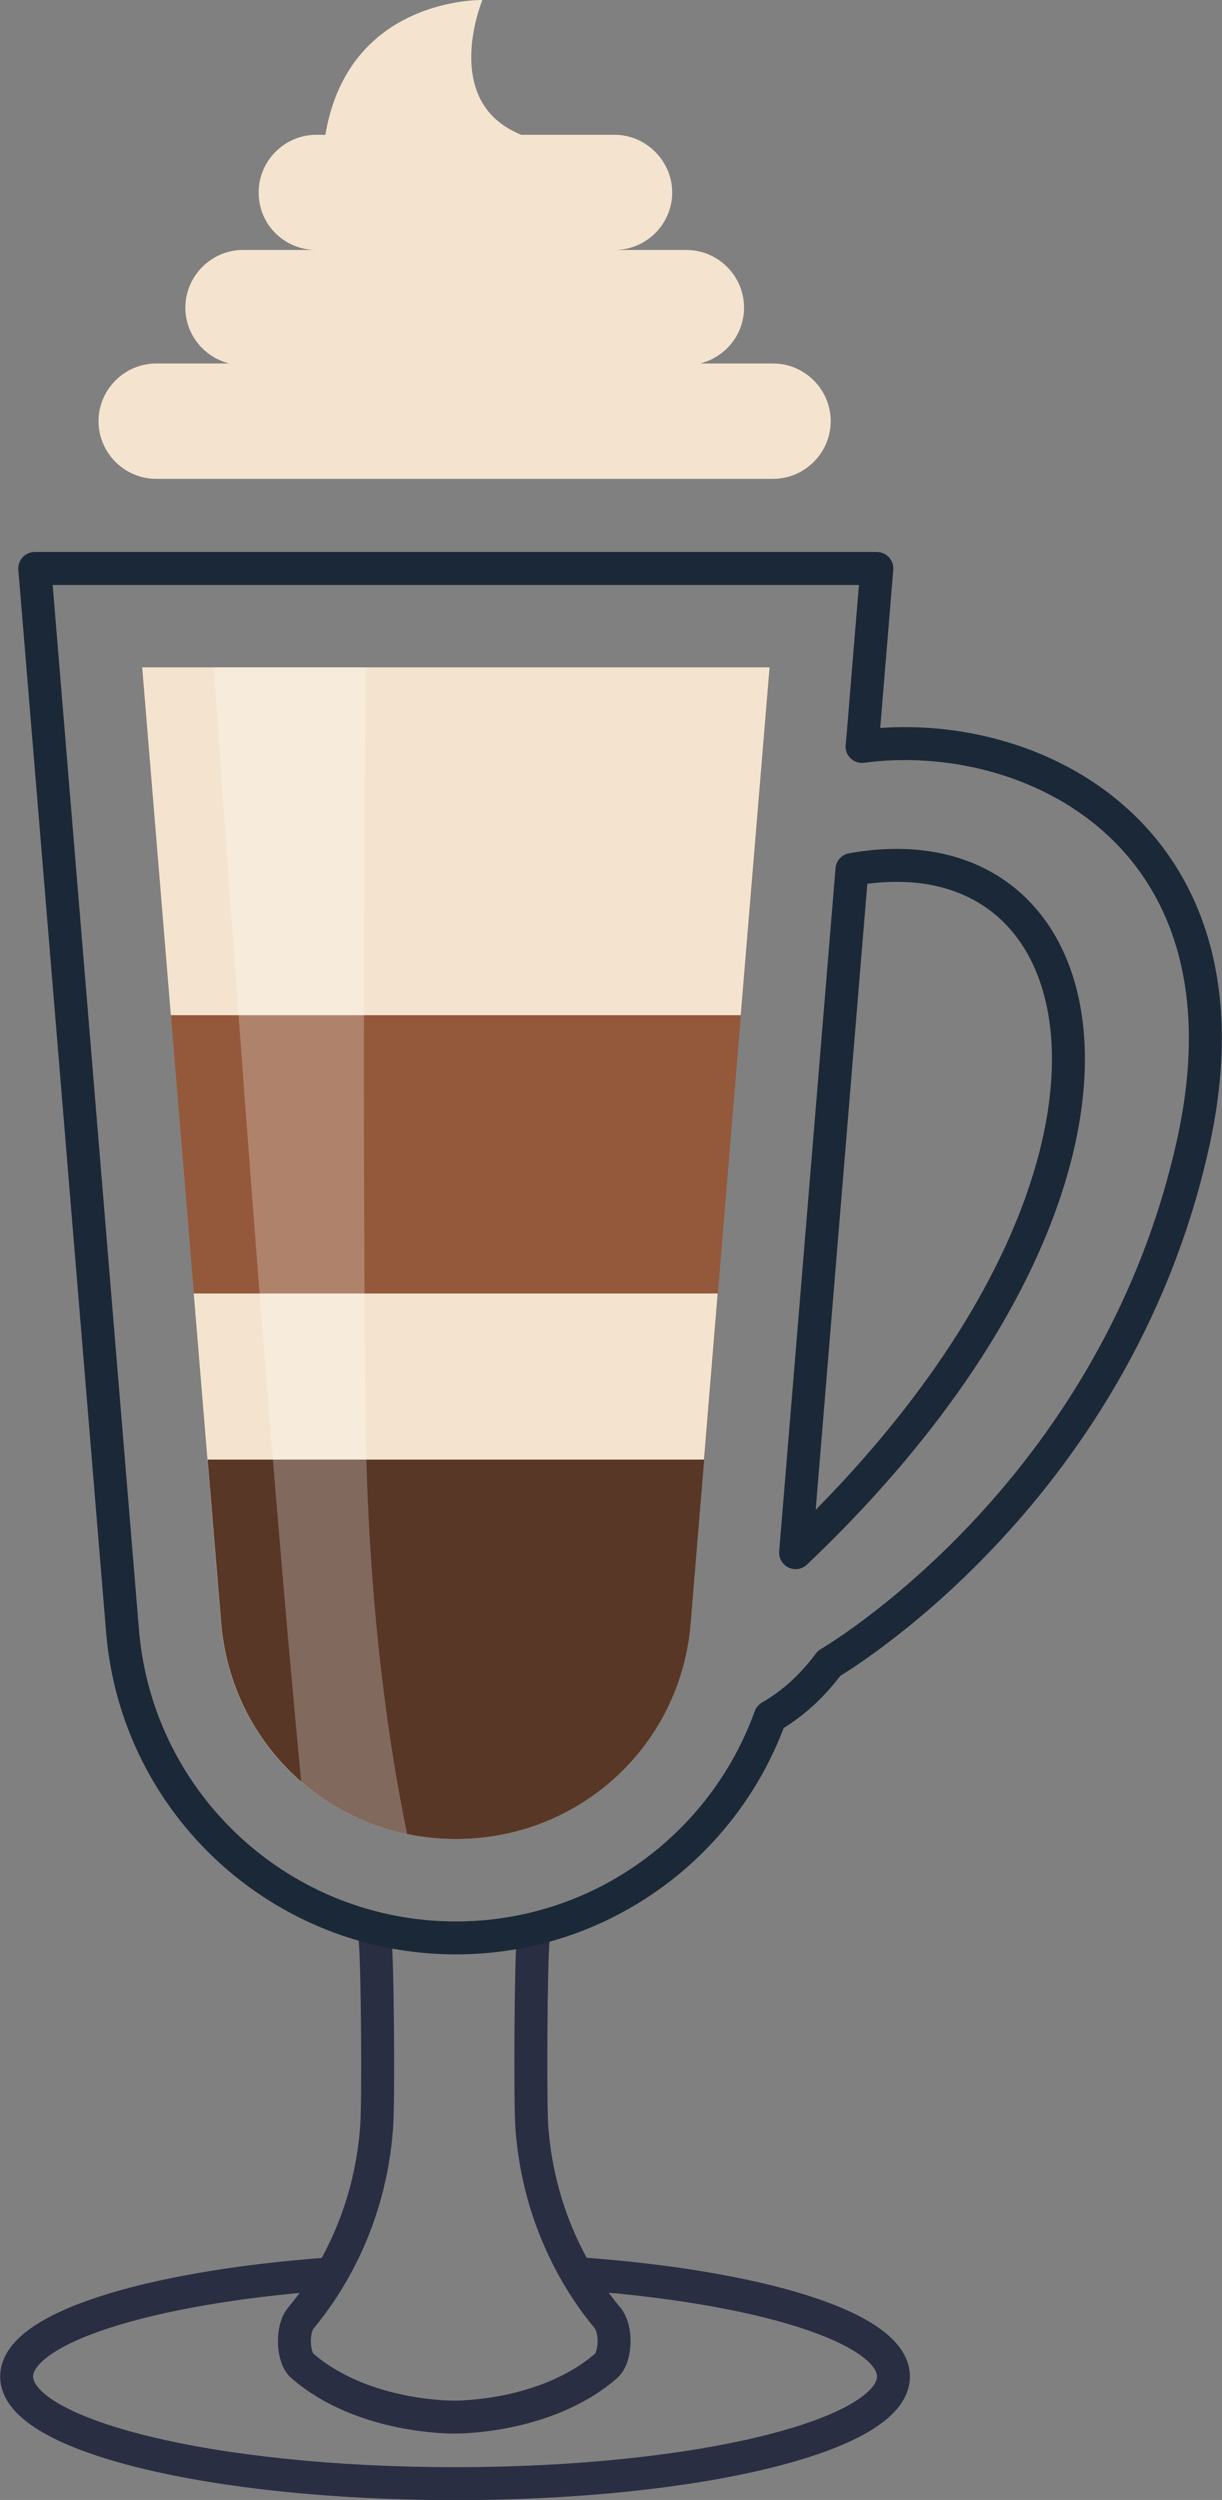 <?xml version="1.0" encoding="UTF-8"?>
<svg id="Layer_1" data-name="Layer 1" xmlns="http://www.w3.org/2000/svg" viewBox="0 0 74.17 151.72">
  <rect x="0" y="0" width="74.17" height="151.72" fill="#808080" stroke="none"/>
  <path d="m22.75,117.54c.17,1.19.23,10.04.11,11.56-.42,5.73-2.99,9.65-4.6,11.58-.56.67-.51,2.38.09,2.9,3.68,3.19,9.18,3.11,9.22,3.11.03,0,5.54.08,9.22-3.11.6-.52.65-2.23.09-2.9-1.61-1.93-4.18-5.85-4.6-11.58-.11-1.43-.06-10.21.08-11.35" fill="none" stroke="#292e43" stroke-linecap="round" stroke-linejoin="round" stroke-width="2"/>
  <path d="m52.33,45.3l.89-10.8H2.11l5.34,64.63c.94,10.46,9.71,18.48,20.22,18.48h0c8.73,0,16.24-5.54,19.08-13.42,1.21-.69,2.44-1.72,3.58-3.25,0,0,17.28-10.01,22.07-31.48,4.19-18.77-9.86-25.54-20.08-24.16Zm-4.04,48.93l3.42-41.46c15.87-2.85,20.3,18.9-3.42,41.46Z" fill="none" stroke="#1b2837" stroke-linecap="round" stroke-linejoin="round" stroke-width="2"/>
  <path d="m27.67,111.61c-7.45,0-13.57-5.6-14.24-13.02l-4.8-58.09h38.08l-4.8,58.14c-.66,7.38-6.79,12.97-14.24,12.97Z" fill="#94593a" stroke-width="0"/>
  <path d="m11.76,78.5l1.66,20.09c.67,7.42,6.79,13.02,14.24,13.02s13.58-5.6,14.24-12.97l1.66-20.14H11.76Z" fill="#f4e4cf" stroke-width="0"/>
  <path d="m35.01,137.98c11.1.78,19.22,3.28,19.22,6.25,0,3.59-11.91,6.5-26.61,6.5s-26.61-2.91-26.61-6.5c0-2.93,7.94-5.41,18.86-6.22" fill="none" stroke="#292e43" stroke-linecap="round" stroke-linejoin="round" stroke-width="2"/>
  <path d="m12.6,88.57l.83,10.02c.67,7.42,6.79,13.02,14.24,13.02s13.58-5.6,14.24-12.97l.83-10.06H12.6Z" fill="#583727" stroke-width="0"/>
  <polygon points="10.37 61.61 44.96 61.61 46.71 40.5 8.63 40.5 10.37 61.61" fill="#f4e4cf" stroke-width="0"/>
  <path d="m46.93,22.06h-4.44c1.53-.38,2.67-1.75,2.67-3.39,0-1.92-1.57-3.5-3.5-3.5h-4.25c1.87-.06,3.39-1.6,3.39-3.49s-1.57-3.5-3.5-3.5h-5.66C26.69,6.2,29.28,0,29.28,0,29.28,0,21.15-.2,19.75,8.18h-.55c-1.92,0-3.5,1.57-3.5,3.5s1.51,3.43,3.39,3.49h-4.34c-1.92,0-3.5,1.58-3.5,3.5,0,1.64,1.14,3.01,2.67,3.39h-4.44c-1.92,0-3.5,1.58-3.5,3.5s1.57,3.5,3.5,3.5h37.44c1.93,0,3.5-1.58,3.5-3.5s-1.57-3.5-3.5-3.5Z" fill="#f4e4cf" stroke-width="0"/>
  <path d="m12.98,40.5c1.03,14.95,3.26,46.32,5.3,67.62,1.81,1.57,4,2.68,6.43,3.18-1.41-6.86-2.45-15.51-2.54-26.28-.15-17.92-.08-33.43.03-44.52h-9.24Z" fill="#fff" opacity=".25" stroke-width="0"/>
</svg>